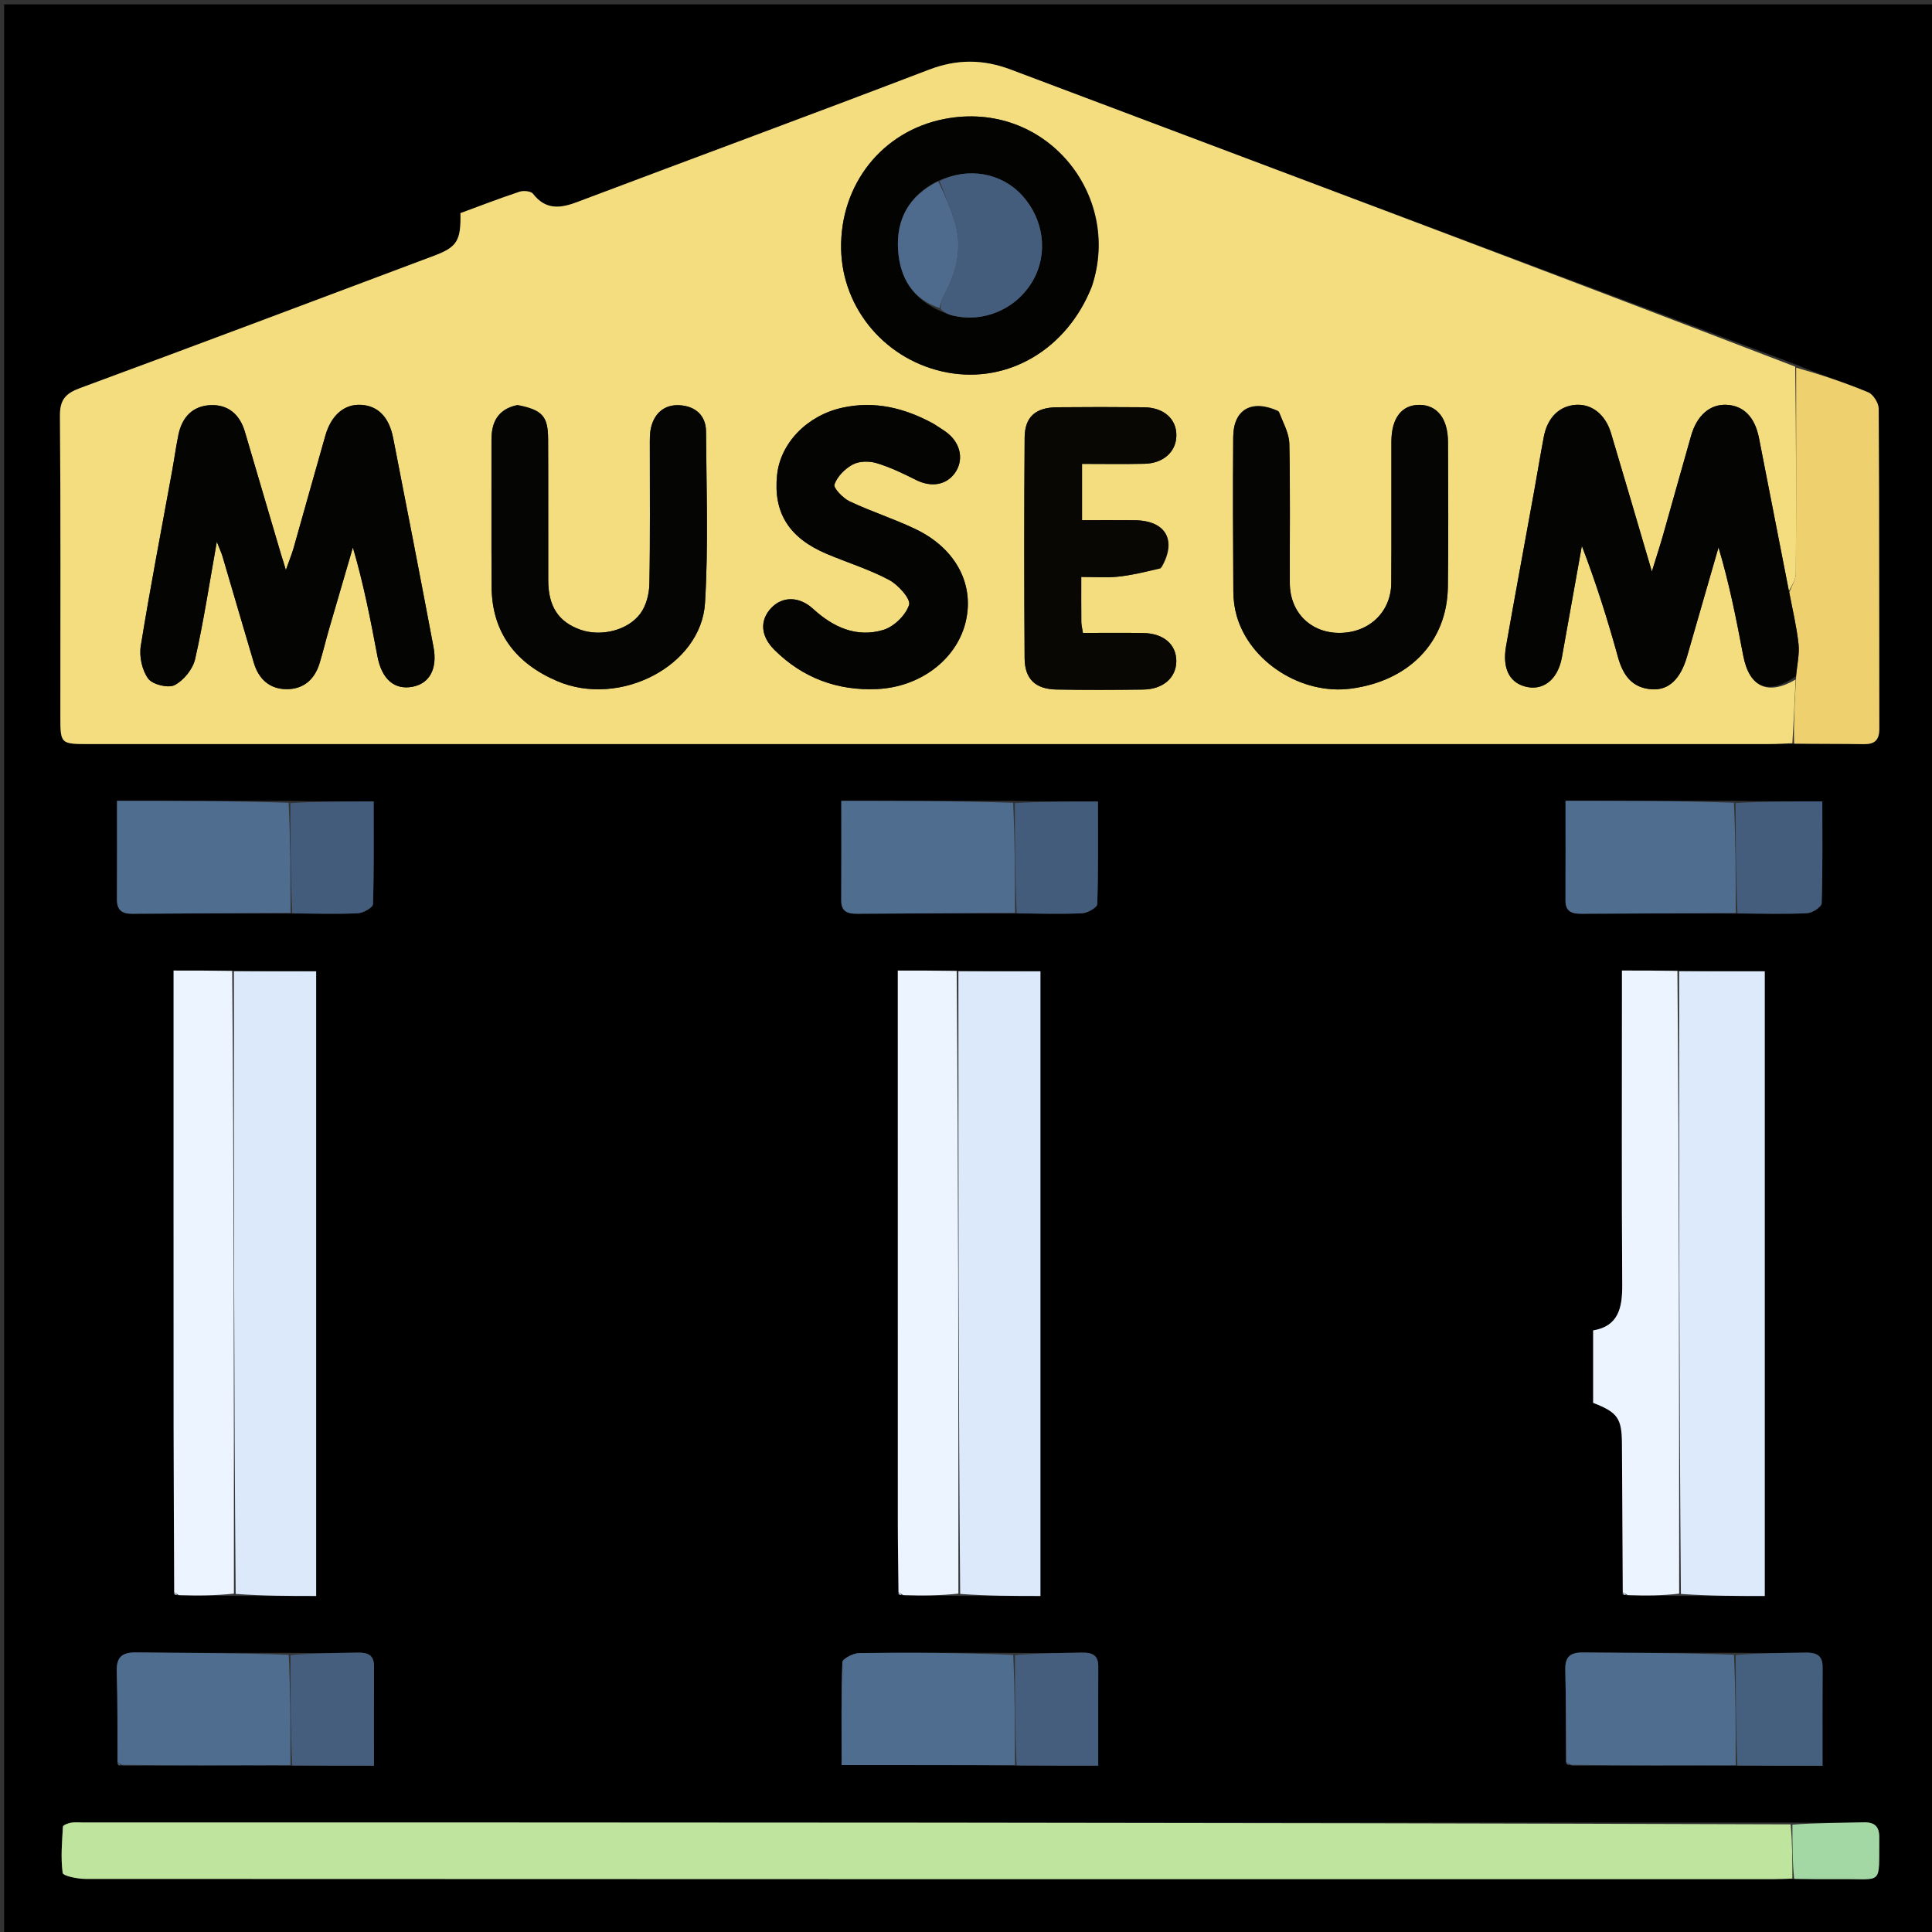 <svg version="1.1" id="Layer_1" xmlns="http://www.w3.org/2000/svg" xmlns:xlink="http://www.w3.org/1999/xlink" x="0px" y="0px"
	 width="100%" viewBox="0 0 512 512" enable-background="new 0 0 512 512" xml:space="preserve">
<rect x="0" y="0" width="512" height="512" fill="#333333" stroke="none"/>
<path fill="#000000" opacity="1" stroke="none" 
	d="
M513,247 
	C513,335.978 513,424.457 513,512.968 
	C342.397,512.968 171.793,512.968 1.095,512.968 
	C1.095,342.438 1.095,171.877 1.095,1.157 
	C171.667,1.157 342.333,1.157 513,1.157 
	C513,82.873 513,164.687 513,247 
M459.051,438.01 
	C445.891,437.997 432.731,438.056 419.573,437.924 
	C416.189,437.89 414.73,438.989 414.819,442.523 
	C415.024,450.679 414.974,458.841 415.073,467.516 
	C415.38,467.621 415.686,467.726 416.926,467.934 
	C431.274,467.892 445.622,467.85 460.904,467.938 
	C468.16,467.938 475.417,467.938 482.987,467.938 
	C482.987,458.714 482.95,450.238 483.007,441.761 
	C483.028,438.527 481.148,437.919 478.461,437.965 
	C472.301,438.071 466.139,438.085 459.051,438.01 
M460.925,242.109 
	C466.925,242.115 472.933,242.287 478.919,242.004 
	C480.294,241.939 482.723,240.349 482.755,239.397 
	C483.051,230.473 482.931,221.535 482.931,212.372 
	C474.851,212.372 467.394,212.372 459.022,212.214 
	C444.458,212.214 429.893,212.214 414.884,212.214 
	C414.884,221.444 414.909,230.054 414.87,238.664 
	C414.857,241.667 416.672,242.169 419.124,242.155 
	C432.747,242.072 446.371,242.032 460.925,242.109 
M77.899,467.922 
	C84.815,467.922 91.731,467.922 99.1,467.922 
	C99.1,458.704 99.079,450.106 99.112,441.509 
	C99.124,438.559 97.393,437.924 94.895,437.968 
	C88.922,438.071 82.948,438.099 76.049,438.022 
	C62.755,438.005 49.46,438.087 36.169,437.91 
	C32.31,437.858 30.806,439.118 30.938,443.081 
	C31.202,451.048 31.098,459.027 31.152,467.494 
	C31.152,467.494 31.502,467.842 31.502,467.842 
	C31.502,467.842 31.995,467.832 32.928,467.935 
	C47.607,467.884 62.287,467.833 77.899,467.922 
M268.02,212.227 
	C253.139,212.227 238.258,212.227 222.955,212.227 
	C222.955,221.436 222.985,230.039 222.939,238.642 
	C222.922,241.638 224.702,242.17 227.162,242.154 
	C241.103,242.059 255.045,242.004 269.915,242.09 
	C275.554,242.104 281.2,242.284 286.825,242.017 
	C288.24,241.95 290.757,240.491 290.786,239.607 
	C291.081,230.579 290.967,221.538 290.967,212.403 
	C283.128,212.403 276.03,212.403 268.02,212.227 
M268.048,438.027 
	C254.596,438.008 241.144,437.908 227.694,438.082 
	C226.132,438.102 223.273,439.588 223.24,440.476 
	C222.908,449.52 223.037,458.58 223.037,467.769 
	C238.793,467.769 253.878,467.769 269.895,467.92 
	C276.798,467.92 283.701,467.92 291.038,467.92 
	C291.038,458.714 291.017,450.128 291.05,441.543 
	C291.061,438.625 289.382,437.922 286.865,437.967 
	C280.901,438.073 274.937,438.104 268.048,438.027 
M77.919,242.094 
	C83.565,242.107 89.218,242.285 94.851,242.019 
	C96.275,241.952 98.81,240.508 98.838,239.631 
	C99.134,230.597 99.02,221.55 99.02,212.393 
	C91.149,212.393 84.041,212.393 76.02,212.222 
	C61.109,212.222 46.199,212.222 31.011,212.222 
	C31.011,221.434 31.046,229.916 30.992,238.397 
	C30.974,241.239 32.404,242.175 35.036,242.156 
	C49.02,242.055 63.005,242.012 77.919,242.094 
M239.908,422.951 
	C244.602,422.895 249.295,422.84 254.915,422.949 
	C261.856,422.949 268.797,422.949 275.725,422.949 
	C275.725,367.458 275.725,312.452 275.725,257.41 
	C268.247,257.41 261.117,257.41 253.074,257.208 
	C248.135,257.208 243.195,257.208 237.928,257.208 
	C237.928,259.54 237.928,261.348 237.928,263.155 
	C237.928,310.117 237.921,357.078 237.937,404.04 
	C237.939,410.029 238.061,416.018 238.034,422.548 
	C238.351,422.632 238.668,422.716 239.908,422.951 
M47.908,422.951 
	C52.602,422.895 57.296,422.84 62.915,422.949 
	C69.87,422.949 76.825,422.949 83.785,422.949 
	C83.785,367.478 83.785,312.452 83.785,257.409 
	C76.264,257.409 69.126,257.409 61.074,257.207 
	C56.142,257.207 51.21,257.207 46.001,257.207 
	C46.001,259.58 46.001,261.39 46.001,263.199 
	C46.001,301.656 45.985,340.113 46.009,378.57 
	C46.017,393.049 46.117,407.528 46.083,422.534 
	C46.384,422.623 46.684,422.712 47.908,422.951 
M429.978,422.565 
	C430.313,422.644 430.649,422.722 431.904,422.951 
	C436.267,422.898 440.63,422.846 445.919,422.955 
	C453.181,422.955 460.444,422.955 467.679,422.955 
	C467.679,367.441 467.679,312.453 467.679,257.401 
	C459.902,257.401 452.446,257.401 444.076,257.204 
	C439.46,257.204 434.844,257.204 429.834,257.204 
	C429.834,259.498 429.834,261.296 429.834,263.095 
	C429.834,288.919 429.734,314.745 429.907,340.568 
	C429.947,346.641 428.873,351.451 422.202,352.579 
	C422.202,359.295 422.202,365.574 422.202,371.77 
	C428.693,374.286 429.793,375.867 429.833,382.543 
	C429.912,395.698 429.988,408.852 429.978,422.565 
M475.925,497.985 
	C479.9,497.99 483.876,498.035 487.85,497.993 
	C499.209,497.871 497.887,499.851 498.03,487.021 
	C498.064,484.012 496.811,482.867 493.868,482.938 
	C487.581,483.09 481.29,483.08 474.074,482.986 
	C323.296,482.979 172.519,482.973 21.741,482.967 
	C20.742,482.967 19.718,482.861 18.751,483.046 
	C17.992,483.191 16.7,483.675 16.677,484.069 
	C16.438,488.167 16.06,492.325 16.609,496.345 
	C16.72,497.158 20.557,497.931 22.676,497.932 
	C171.788,498.006 320.9,498 470.011,497.993 
	C471.674,497.992 473.336,497.893 475.925,497.985 
M475.919,197.157 
	C481.903,197.164 487.889,197.102 493.871,197.207 
	C496.805,197.259 498.043,196.149 498.036,193.11 
	C497.973,164.851 498.043,136.591 497.878,108.332 
	C497.869,106.826 496.432,104.525 495.089,103.966 
	C488.836,101.366 482.382,99.249 475.504,96.443 
	C406.291,70.465 337.063,44.528 267.889,18.45 
	C260.479,15.657 253.592,15.634 246.132,18.488 
	C215.103,30.363 183.928,41.853 152.845,53.585 
	C148.363,55.277 144.547,55.621 141.249,51.347 
	C140.702,50.638 138.722,50.463 137.661,50.816 
	C132.362,52.575 127.149,54.593 122.025,56.476 
	C122.178,63.779 121.126,65.487 115.061,67.764 
	C83.803,79.498 52.565,91.287 21.238,102.836 
	C17.368,104.263 15.85,105.928 15.886,110.236 
	C16.107,136.723 15.997,163.212 15.997,189.701 
	C15.997,197.184 15.998,197.185 23.714,197.185 
	C172.15,197.186 320.586,197.186 469.021,197.176 
	C471.014,197.176 473.007,197.038 475.919,197.157 
z"/>
<path fill="#F4DD7E" opacity="1" stroke="none" 
	d="
M474.999,196.965 
	C473.007,197.038 471.014,197.176 469.021,197.176 
	C320.586,197.186 172.15,197.186 23.714,197.185 
	C15.998,197.185 15.997,197.184 15.997,189.701 
	C15.997,163.212 16.107,136.723 15.886,110.236 
	C15.85,105.928 17.368,104.263 21.238,102.836 
	C52.565,91.287 83.803,79.498 115.061,67.764 
	C121.126,65.487 122.178,63.779 122.025,56.476 
	C127.149,54.593 132.362,52.575 137.661,50.816 
	C138.722,50.463 140.702,50.638 141.249,51.347 
	C144.547,55.621 148.363,55.277 152.845,53.585 
	C183.928,41.853 215.103,30.363 246.132,18.488 
	C253.592,15.634 260.479,15.657 267.889,18.45 
	C337.063,44.528 406.291,70.465 475.75,97.172 
	C475.995,115.92 476.042,133.94 475.915,151.958 
	C475.904,153.641 474.791,155.317 474.074,156.606 
	C471.358,142.832 468.788,129.441 466.144,116.065 
	C465.034,110.45 462.026,107.482 457.508,107.28 
	C453.194,107.088 449.719,110.049 448.176,115.424 
	C445.655,124.207 443.23,133.018 440.729,141.808 
	C439.934,144.604 439.025,147.368 437.761,151.466 
	C433.872,138.265 430.449,126.507 426.932,114.778 
	C425.444,109.812 421.825,107.009 417.617,107.286 
	C413.249,107.574 410.096,110.655 409.128,115.748 
	C408.197,120.649 407.395,125.575 406.506,130.484 
	C404.047,144.066 401.525,157.637 399.124,171.229 
	C398.112,176.958 399.91,180.679 403.961,181.874 
	C408.803,183.302 412.836,180.205 413.922,174.184 
	C415.697,164.346 417.446,154.504 419.207,144.663 
	C422.958,154.435 426.038,164.223 428.772,174.107 
	C430.109,178.944 432.502,182.32 437.76,182.673 
	C442.257,182.974 445.37,179.918 447.087,173.969 
	C449.868,164.335 452.644,154.701 455.422,145.067 
	C458.28,154.611 460.155,164.144 461.965,173.69 
	C463.582,182.226 468.585,184.376 475.864,180.074 
	C475.607,186.031 475.303,191.498 474.999,196.965 
M74.452,146.92 
	C71.267,136.075 68.101,125.224 64.889,114.387 
	C63.552,109.875 60.493,107.158 55.766,107.37 
	C51.037,107.582 48.239,110.593 47.293,115.178 
	C46.621,118.436 46.173,121.739 45.577,125.014 
	C42.779,140.401 39.798,155.758 37.307,171.194 
	C36.858,173.975 37.645,177.629 39.273,179.843 
	C40.428,181.415 44.573,182.439 46.277,181.561 
	C48.683,180.321 51.102,177.333 51.705,174.681 
	C53.952,164.803 55.459,154.756 57.459,143.567 
	C58.281,145.668 58.7,146.545 58.972,147.466 
	C61.752,156.871 64.481,166.291 67.28,175.689 
	C68.557,179.976 71.464,182.625 75.969,182.637 
	C80.469,182.649 83.396,180.035 84.697,175.747 
	C85.615,172.726 86.351,169.65 87.229,166.616 
	C89.307,159.432 91.42,152.259 93.52,145.081 
	C96.379,154.78 98.213,164.354 100.028,173.932 
	C101.175,179.983 104.493,182.888 109.293,182.003 
	C113.78,181.176 115.983,177.31 114.881,171.468 
	C111.396,152.996 107.812,134.542 104.197,116.094 
	C103.087,110.428 100.09,107.496 95.584,107.285 
	C91.245,107.082 87.786,110.002 86.233,115.411 
	C83.388,125.316 80.65,135.251 77.828,145.163 
	C77.354,146.827 76.686,148.436 75.752,151.077 
	C75.196,149.177 74.974,148.418 74.452,146.92 
M289.428,75.703 
	C297.466,51.455 276.895,26.376 250.31,31.525 
	C233.662,34.75 222.614,49.01 222.906,65.917 
	C223.184,82.019 234.987,95.745 251.121,98.729 
	C267.191,101.701 282.758,92.576 289.428,75.703 
M136.854,107.38 
	C131.926,108.484 130.235,111.872 130.247,116.57 
	C130.28,129.561 130.193,142.551 130.282,155.541 
	C130.366,167.805 136.856,175.896 147.709,180.517 
	C164.28,187.573 185.821,176.448 186.834,159.804 
	C187.753,144.704 187.195,129.509 187.106,114.356 
	C187.08,109.995 184.162,107.609 180.062,107.39 
	C176.132,107.18 173.444,109.442 172.526,113.333 
	C172.15,114.923 172.216,116.636 172.213,118.294 
	C172.189,130.451 172.334,142.612 172.092,154.764 
	C172.039,157.406 171.26,160.476 169.734,162.557 
	C166.376,167.138 159.213,168.763 153.883,166.903 
	C148.052,164.867 145.306,160.753 145.287,153.818 
	C145.255,141.327 145.322,128.836 145.255,116.346 
	C145.223,110.286 143.729,108.634 136.854,107.38 
M338.622,108.847 
	C331.699,105.735 326.877,108.481 326.818,115.818 
	C326.708,129.472 326.764,143.128 326.849,156.783 
	C326.862,158.917 327.143,161.12 327.725,163.17 
	C331.219,175.468 344.996,184.211 357.992,182.498 
	C373.453,180.461 383.48,170.122 383.697,155.592 
	C383.889,142.772 383.771,129.947 383.73,117.125 
	C383.71,110.94 380.884,107.342 376.198,107.3 
	C371.493,107.259 368.751,110.769 368.734,117.038 
	C368.699,129.528 368.784,142.018 368.698,154.507 
	C368.645,162.218 362.781,167.736 354.915,167.726 
	C347.33,167.715 341.845,162.269 341.816,154.577 
	C341.77,142.254 341.956,129.928 341.685,117.611 
	C341.623,114.83 340.087,112.082 338.622,108.847 
M247.224,112.178 
	C239.678,108.088 231.777,106.158 223.188,108.058 
	C213.917,110.108 206.82,117.388 205.935,125.873 
	C204.893,135.851 209.074,142.562 219.103,146.79 
	C224.612,149.112 230.392,150.896 235.638,153.695 
	C238.051,154.982 241.411,158.74 240.918,160.293 
	C240.053,163.023 236.908,166.087 234.093,166.934 
	C227.006,169.066 220.814,166.242 215.446,161.326 
	C211.755,157.947 207.275,158.017 204.347,161.163 
	C201.304,164.434 201.544,168.556 205.244,172.236 
	C212.743,179.693 221.99,183.09 232.408,182.609 
	C243.856,182.081 253.208,174.869 255.764,165.386 
	C258.494,155.258 253.518,145.423 242.609,140.209 
	C236.923,137.491 230.862,135.562 225.165,132.867 
	C223.395,132.03 220.799,129.328 221.133,128.386 
	C221.887,126.263 223.955,124.176 226.022,123.083 
	C227.736,122.177 230.382,122.15 232.313,122.734 
	C235.914,123.822 239.37,125.487 242.747,127.189 
	C246.685,129.174 250.69,128.611 253.017,125.408 
	C255.438,122.076 254.693,117.684 251.149,114.814 
	C250.119,113.98 248.945,113.326 247.224,112.178 
M307.828,150.358 
	C311.983,143.209 309,137.954 300.706,137.869 
	C296.098,137.822 291.488,137.861 286.749,137.861 
	C286.749,132.62 286.749,128.018 286.749,122.932 
	C292.409,122.932 297.867,123.025 303.32,122.904 
	C308.301,122.794 311.653,119.74 311.749,115.512 
	C311.851,111.053 308.451,107.981 303.114,107.929 
	C295.456,107.855 287.797,107.853 280.14,107.928 
	C274.451,107.984 271.581,110.446 271.54,115.977 
	C271.396,135.454 271.405,154.933 271.533,174.411 
	C271.569,179.968 274.398,182.626 279.983,182.731 
	C287.639,182.875 295.3,182.848 302.957,182.74 
	C308.282,182.665 311.735,179.563 311.735,175.18 
	C311.734,170.77 308.358,167.845 302.939,167.756 
	C297.653,167.669 292.364,167.737 286.987,167.737 
	C286.788,166.429 286.569,165.632 286.561,164.833 
	C286.524,161.033 286.545,157.234 286.545,152.891 
	C290.004,152.891 293.148,153.146 296.233,152.825 
	C299.936,152.439 303.587,151.561 307.828,150.358 
z"/>
<path fill="#BEE49D" opacity="1" stroke="none" 
	d="
M474.999,497.84 
	C473.336,497.893 471.674,497.992 470.011,497.993 
	C320.9,498 171.788,498.006 22.676,497.932 
	C20.557,497.931 16.72,497.158 16.609,496.345 
	C16.06,492.325 16.438,488.167 16.677,484.069 
	C16.7,483.675 17.992,483.191 18.751,483.046 
	C19.718,482.861 20.742,482.967 21.741,482.967 
	C172.519,482.973 323.296,482.979 474.542,483.473 
	C475.007,488.587 475.003,493.213 474.999,497.84 
z"/>
<path fill="#DCEAFB" opacity="1" stroke="none" 
	d="
M444.99,257.401 
	C452.446,257.401 459.902,257.401 467.679,257.401 
	C467.679,312.453 467.679,367.441 467.679,422.955 
	C460.444,422.955 453.181,422.955 445.457,422.418 
	C444.993,367.055 444.992,312.228 444.99,257.401 
z"/>
<path fill="#DBE9FB" opacity="1" stroke="none" 
	d="
M253.987,257.41 
	C261.117,257.41 268.247,257.41 275.725,257.41 
	C275.725,312.452 275.725,367.458 275.725,422.949 
	C268.797,422.949 261.856,422.949 254.452,422.412 
	C253.988,367.053 253.988,312.231 253.987,257.41 
z"/>
<path fill="#DBE9FB" opacity="1" stroke="none" 
	d="
M61.987,257.409 
	C69.126,257.409 76.264,257.409 83.785,257.409 
	C83.785,312.452 83.785,367.478 83.785,422.949 
	C76.825,422.949 69.87,422.949 62.453,422.412 
	C61.989,367.053 61.988,312.231 61.987,257.409 
z"/>
<path fill="#ECF5FF" opacity="1" stroke="none" 
	d="
M444.533,257.303 
	C444.992,312.228 444.993,367.055 444.994,422.337 
	C440.63,422.846 436.267,422.898 431.332,422.701 
	C430.571,422.235 430.34,422.087 430.066,422.006 
	C429.988,408.852 429.912,395.698 429.833,382.543 
	C429.793,375.867 428.693,374.286 422.202,371.77 
	C422.202,365.574 422.202,359.295 422.202,352.579 
	C428.873,351.451 429.947,346.641 429.907,340.568 
	C429.734,314.745 429.834,288.919 429.834,263.095 
	C429.834,261.296 429.834,259.498 429.834,257.204 
	C434.844,257.204 439.46,257.204 444.533,257.303 
z"/>
<path fill="#ECF5FF" opacity="1" stroke="none" 
	d="
M61.531,257.308 
	C61.988,312.231 61.989,367.053 61.99,422.33 
	C57.296,422.84 52.602,422.895 47.351,422.707 
	C46.627,422.258 46.421,422.106 46.176,422.007 
	C46.117,407.528 46.017,393.049 46.009,378.57 
	C45.985,340.113 46.001,301.656 46.001,263.199 
	C46.001,261.39 46.001,259.58 46.001,257.207 
	C51.21,257.207 56.142,257.207 61.531,257.308 
z"/>
<path fill="#ECF5FF" opacity="1" stroke="none" 
	d="
M253.531,257.309 
	C253.988,312.231 253.988,367.053 253.989,422.329 
	C249.295,422.84 244.602,422.895 239.343,422.705 
	C238.602,422.25 238.385,422.099 238.128,422.007 
	C238.061,416.018 237.939,410.029 237.937,404.04 
	C237.921,357.078 237.928,310.117 237.928,263.155 
	C237.928,261.348 237.928,259.54 237.928,257.208 
	C243.195,257.208 248.135,257.208 253.531,257.309 
z"/>
<path fill="#EED06F" opacity="1" stroke="none" 
	d="
M474.19,156.996 
	C474.791,155.317 475.904,153.641 475.915,151.958 
	C476.042,133.94 475.995,115.92 475.998,97.43 
	C482.382,99.249 488.836,101.366 495.089,103.966 
	C496.432,104.525 497.869,106.826 497.878,108.332 
	C498.043,136.591 497.973,164.851 498.036,193.11 
	C498.043,196.149 496.805,197.259 493.871,197.207 
	C487.889,197.102 481.903,197.164 475.459,197.061 
	C475.303,191.498 475.607,186.031 475.97,179.697 
	C476.259,176.097 476.914,173.32 476.622,170.645 
	C476.123,166.062 475.032,161.542 474.19,156.996 
z"/>
<path fill="#4F6D8F" opacity="1" stroke="none" 
	d="
M76.989,241.948 
	C63.005,242.012 49.02,242.055 35.036,242.156 
	C32.404,242.175 30.974,241.239 30.992,238.397 
	C31.046,229.916 31.011,221.434 31.011,212.222 
	C46.199,212.222 61.109,212.222 76.493,212.746 
	C76.974,222.83 76.981,232.389 76.989,241.948 
z"/>
<path fill="#4F6D8F" opacity="1" stroke="none" 
	d="
M268.964,467.769 
	C253.878,467.769 238.793,467.769 223.037,467.769 
	C223.037,458.58 222.908,449.52 223.24,440.476 
	C223.273,439.588 226.132,438.102 227.694,438.082 
	C241.144,437.908 254.596,438.008 268.516,438.552 
	C268.977,448.642 268.97,458.206 268.964,467.769 
z"/>
<path fill="#4F6D8F" opacity="1" stroke="none" 
	d="
M268.987,241.935 
	C255.045,242.004 241.103,242.059 227.162,242.154 
	C224.702,242.17 222.922,241.638 222.939,238.642 
	C222.985,230.039 222.955,221.436 222.955,212.227 
	C238.258,212.227 253.139,212.227 268.491,212.753 
	C268.97,222.831 268.979,232.383 268.987,241.935 
z"/>
<path fill="#4F6D8F" opacity="1" stroke="none" 
	d="
M31.146,467.001 
	C31.098,459.027 31.202,451.048 30.938,443.081 
	C30.806,439.118 32.31,437.858 36.169,437.91 
	C49.46,438.087 62.755,438.005 76.518,438.547 
	C76.98,448.642 76.973,458.212 76.966,467.783 
	C62.287,467.833 47.607,467.884 32.354,467.713 
	C31.605,467.281 31.394,467.117 31.146,467.001 
z"/>
<path fill="#4F6D8F" opacity="1" stroke="none" 
	d="
M459.995,241.977 
	C446.371,242.032 432.747,242.072 419.124,242.155 
	C416.672,242.169 414.857,241.667 414.87,238.664 
	C414.909,230.054 414.884,221.444 414.884,212.214 
	C429.893,212.214 444.458,212.214 459.498,212.733 
	C459.981,222.827 459.988,232.402 459.995,241.977 
z"/>
<path fill="#4F6D8F" opacity="1" stroke="none" 
	d="
M415.028,467 
	C414.974,458.841 415.024,450.679 414.819,442.523 
	C414.73,438.989 416.189,437.89 419.573,437.924 
	C432.731,438.056 445.891,437.997 459.523,438.531 
	C459.987,448.638 459.979,458.223 459.97,467.808 
	C445.622,467.85 431.274,467.892 416.335,467.705 
	C415.547,467.254 415.308,467.096 415.028,467 
z"/>
<path fill="#445D7C" opacity="1" stroke="none" 
	d="
M460.46,242.043 
	C459.988,232.402 459.981,222.827 459.956,212.812 
	C467.394,212.372 474.851,212.372 482.931,212.372 
	C482.931,221.535 483.051,230.473 482.755,239.397 
	C482.723,240.349 480.294,241.939 478.919,242.004 
	C472.933,242.287 466.925,242.115 460.46,242.043 
z"/>
<path fill="#455F7E" opacity="1" stroke="none" 
	d="
M460.437,467.873 
	C459.979,458.223 459.987,448.638 459.987,438.594 
	C466.139,438.085 472.301,438.071 478.461,437.965 
	C481.148,437.919 483.028,438.527 483.007,441.761 
	C482.95,450.238 482.987,458.714 482.987,467.938 
	C475.417,467.938 468.16,467.938 460.437,467.873 
z"/>
<path fill="#445C7C" opacity="1" stroke="none" 
	d="
M269.451,242.013 
	C268.979,232.383 268.97,222.831 268.947,212.841 
	C276.03,212.403 283.128,212.403 290.967,212.403 
	C290.967,221.538 291.081,230.579 290.786,239.607 
	C290.757,240.491 288.24,241.95 286.825,242.017 
	C281.2,242.284 275.554,242.104 269.451,242.013 
z"/>
<path fill="#445C7C" opacity="1" stroke="none" 
	d="
M77.454,242.021 
	C76.981,232.389 76.974,222.83 76.949,212.832 
	C84.041,212.393 91.149,212.393 99.02,212.393 
	C99.02,221.55 99.134,230.597 98.838,239.631 
	C98.81,240.508 96.275,241.952 94.851,242.019 
	C89.218,242.285 83.565,242.107 77.454,242.021 
z"/>
<path fill="#455E7E" opacity="1" stroke="none" 
	d="
M77.433,467.852 
	C76.973,458.212 76.98,448.642 76.981,438.615 
	C82.948,438.099 88.922,438.071 94.895,437.968 
	C97.393,437.924 99.124,438.559 99.112,441.509 
	C99.079,450.106 99.1,458.704 99.1,467.922 
	C91.731,467.922 84.815,467.922 77.433,467.852 
z"/>
<path fill="#455E7E" opacity="1" stroke="none" 
	d="
M269.43,467.844 
	C268.97,458.206 268.977,448.642 268.978,438.622 
	C274.937,438.104 280.901,438.073 286.865,437.967 
	C289.382,437.922 291.061,438.625 291.05,441.543 
	C291.017,450.128 291.038,458.714 291.038,467.92 
	C283.701,467.92 276.798,467.92 269.43,467.844 
z"/>
<path fill="#A3D7A3" opacity="1" stroke="none" 
	d="
M475.462,497.913 
	C475.003,493.213 475.007,488.587 475.006,483.548 
	C481.29,483.08 487.581,483.09 493.868,482.938 
	C496.811,482.867 498.064,484.012 498.03,487.021 
	C497.887,499.851 499.209,497.871 487.85,497.993 
	C483.876,498.035 479.9,497.99 475.462,497.913 
z"/>
<path fill="#DCEAFB" opacity="1" stroke="none" 
	d="
M430.022,422.286 
	C430.34,422.087 430.571,422.235 430.872,422.625 
	C430.649,422.722 430.313,422.644 430.022,422.286 
z"/>
<path fill="#455E7E" opacity="1" stroke="none" 
	d="
M31.149,467.248 
	C31.394,467.117 31.605,467.281 31.887,467.661 
	C31.995,467.832 31.502,467.842 31.502,467.842 
	C31.502,467.842 31.152,467.494 31.149,467.248 
z"/>
<path fill="#455F7E" opacity="1" stroke="none" 
	d="
M415.05,467.258 
	C415.308,467.096 415.547,467.254 415.869,467.653 
	C415.686,467.726 415.38,467.621 415.05,467.258 
z"/>
<path fill="#DBE9FB" opacity="1" stroke="none" 
	d="
M238.081,422.277 
	C238.385,422.099 238.602,422.25 238.881,422.63 
	C238.668,422.716 238.351,422.632 238.081,422.277 
z"/>
<path fill="#DBE9FB" opacity="1" stroke="none" 
	d="
M46.129,422.27 
	C46.421,422.106 46.627,422.258 46.889,422.632 
	C46.684,422.712 46.384,422.623 46.129,422.27 
z"/>
<path fill="#040402" opacity="1" stroke="none" 
	d="
M74.602,147.289 
	C74.974,148.418 75.196,149.177 75.752,151.077 
	C76.686,148.436 77.354,146.827 77.828,145.163 
	C80.65,135.251 83.388,125.316 86.233,115.411 
	C87.786,110.002 91.245,107.082 95.584,107.285 
	C100.09,107.496 103.087,110.428 104.197,116.094 
	C107.812,134.542 111.396,152.996 114.881,171.468 
	C115.983,177.31 113.78,181.176 109.293,182.003 
	C104.493,182.888 101.175,179.983 100.028,173.932 
	C98.213,164.354 96.379,154.78 93.52,145.081 
	C91.42,152.259 89.307,159.432 87.229,166.616 
	C86.351,169.65 85.615,172.726 84.697,175.747 
	C83.396,180.035 80.469,182.649 75.969,182.637 
	C71.464,182.625 68.557,179.976 67.28,175.689 
	C64.481,166.291 61.752,156.871 58.972,147.466 
	C58.7,146.545 58.281,145.668 57.459,143.567 
	C55.459,154.756 53.952,164.803 51.705,174.681 
	C51.102,177.333 48.683,180.321 46.277,181.561 
	C44.573,182.439 40.428,181.415 39.273,179.843 
	C37.645,177.629 36.858,173.975 37.307,171.194 
	C39.798,155.758 42.779,140.401 45.577,125.014 
	C46.173,121.739 46.621,118.436 47.293,115.178 
	C48.239,110.593 51.037,107.582 55.766,107.37 
	C60.493,107.158 63.552,109.875 64.889,114.387 
	C68.101,125.224 71.267,136.075 74.602,147.289 
z"/>
<path fill="#040402" opacity="1" stroke="none" 
	d="
M474.074,156.606 
	C475.032,161.542 476.123,166.062 476.622,170.645 
	C476.914,173.32 476.259,176.097 475.924,179.207 
	C468.585,184.376 463.582,182.226 461.965,173.69 
	C460.155,164.144 458.28,154.611 455.422,145.067 
	C452.644,154.701 449.868,164.335 447.087,173.969 
	C445.37,179.918 442.257,182.974 437.76,182.673 
	C432.502,182.32 430.109,178.944 428.772,174.107 
	C426.038,164.223 422.958,154.435 419.207,144.663 
	C417.446,154.504 415.697,164.346 413.922,174.184 
	C412.836,180.205 408.803,183.302 403.961,181.874 
	C399.91,180.679 398.112,176.958 399.124,171.229 
	C401.525,157.637 404.047,144.066 406.506,130.484 
	C407.395,125.575 408.197,120.649 409.128,115.748 
	C410.096,110.655 413.249,107.574 417.617,107.286 
	C421.825,107.009 425.444,109.812 426.932,114.778 
	C430.449,126.507 433.872,138.265 437.761,151.466 
	C439.025,147.368 439.934,144.604 440.729,141.808 
	C443.23,133.018 445.655,124.207 448.176,115.424 
	C449.719,110.049 453.194,107.088 457.508,107.28 
	C462.026,107.482 465.034,110.45 466.144,116.065 
	C468.788,129.441 471.358,142.832 474.074,156.606 
z"/>
<path fill="#030302" opacity="1" stroke="none" 
	d="
M289.282,76.074 
	C282.758,92.576 267.191,101.701 251.121,98.729 
	C234.987,95.745 223.184,82.019 222.906,65.917 
	C222.614,49.01 233.662,34.75 250.31,31.525 
	C276.895,26.376 297.466,51.455 289.282,76.074 
M248.301,48.075 
	C240.843,51.892 237.447,58.157 238.009,66.336 
	C238.507,73.602 241.817,79.25 249.505,82.576 
	C250.441,82.918 251.356,83.348 252.318,83.587 
	C260.667,85.661 269.367,81.917 273.701,74.421 
	C277.838,67.264 276.687,58.125 270.845,51.751 
	C265.332,45.737 256.443,44.207 248.301,48.075 
z"/>
<path fill="#050503" opacity="1" stroke="none" 
	d="
M137.23,107.336 
	C143.729,108.634 145.223,110.286 145.255,116.346 
	C145.322,128.836 145.255,141.327 145.287,153.818 
	C145.306,160.753 148.052,164.867 153.883,166.903 
	C159.213,168.763 166.376,167.138 169.734,162.557 
	C171.26,160.476 172.039,157.406 172.092,154.764 
	C172.334,142.612 172.189,130.451 172.213,118.294 
	C172.216,116.636 172.15,114.923 172.526,113.333 
	C173.444,109.442 176.132,107.18 180.062,107.39 
	C184.162,107.609 187.08,109.995 187.106,114.356 
	C187.195,129.509 187.753,144.704 186.834,159.804 
	C185.821,176.448 164.28,187.573 147.709,180.517 
	C136.856,175.896 130.366,167.805 130.282,155.541 
	C130.193,142.551 130.28,129.561 130.247,116.57 
	C130.235,111.872 131.926,108.484 137.23,107.336 
z"/>
<path fill="#050503" opacity="1" stroke="none" 
	d="
M338.925,109.083 
	C340.087,112.082 341.623,114.83 341.685,117.611 
	C341.956,129.928 341.77,142.254 341.816,154.577 
	C341.845,162.269 347.33,167.715 354.915,167.726 
	C362.781,167.736 368.645,162.218 368.698,154.507 
	C368.784,142.018 368.699,129.528 368.734,117.038 
	C368.751,110.769 371.493,107.259 376.198,107.3 
	C380.884,107.342 383.71,110.94 383.73,117.125 
	C383.771,129.947 383.889,142.772 383.697,155.592 
	C383.48,170.122 373.453,180.461 357.992,182.498 
	C344.996,184.211 331.219,175.468 327.725,163.17 
	C327.143,161.12 326.862,158.917 326.849,156.783 
	C326.764,143.128 326.708,129.472 326.818,115.818 
	C326.877,108.481 331.699,105.735 338.925,109.083 
z"/>
<path fill="#040402" opacity="1" stroke="none" 
	d="
M247.53,112.384 
	C248.945,113.326 250.119,113.98 251.149,114.814 
	C254.693,117.684 255.438,122.076 253.017,125.408 
	C250.69,128.611 246.685,129.174 242.747,127.189 
	C239.37,125.487 235.914,123.822 232.313,122.734 
	C230.382,122.15 227.736,122.177 226.022,123.083 
	C223.955,124.176 221.887,126.263 221.133,128.386 
	C220.799,129.328 223.395,132.03 225.165,132.867 
	C230.862,135.562 236.923,137.491 242.609,140.209 
	C253.518,145.423 258.494,155.258 255.764,165.386 
	C253.208,174.869 243.856,182.081 232.408,182.609 
	C221.99,183.09 212.743,179.693 205.244,172.236 
	C201.544,168.556 201.304,164.434 204.347,161.163 
	C207.275,158.017 211.755,157.947 215.446,161.326 
	C220.814,166.242 227.006,169.066 234.093,166.934 
	C236.908,166.087 240.053,163.023 240.918,160.293 
	C241.411,158.74 238.051,154.982 235.638,153.695 
	C230.392,150.896 224.612,149.112 219.103,146.79 
	C209.074,142.562 204.893,135.851 205.935,125.873 
	C206.82,117.388 213.917,110.108 223.188,108.058 
	C231.777,106.158 239.678,108.088 247.53,112.384 
z"/>
<path fill="#080704" opacity="1" stroke="none" 
	d="
M307.544,150.627 
	C303.587,151.561 299.936,152.439 296.233,152.825 
	C293.148,153.146 290.004,152.891 286.545,152.891 
	C286.545,157.234 286.524,161.033 286.561,164.833 
	C286.569,165.632 286.788,166.429 286.987,167.737 
	C292.364,167.737 297.653,167.669 302.939,167.756 
	C308.358,167.845 311.734,170.77 311.735,175.18 
	C311.735,179.563 308.282,182.665 302.957,182.74 
	C295.3,182.848 287.639,182.875 279.983,182.731 
	C274.398,182.626 271.569,179.968 271.533,174.411 
	C271.405,154.933 271.396,135.454 271.54,115.977 
	C271.581,110.446 274.451,107.984 280.14,107.928 
	C287.797,107.853 295.456,107.855 303.114,107.929 
	C308.451,107.981 311.851,111.053 311.749,115.512 
	C311.653,119.74 308.301,122.794 303.32,122.904 
	C297.867,123.025 292.409,122.932 286.749,122.932 
	C286.749,128.018 286.749,132.62 286.749,137.861 
	C291.488,137.861 296.098,137.822 300.706,137.869 
	C309,137.954 311.983,143.209 307.544,150.627 
z"/>
<path fill="#445D7D" opacity="1" stroke="none" 
	d="
M248.997,47.991 
	C256.443,44.207 265.332,45.737 270.845,51.751 
	C276.687,58.125 277.838,67.264 273.701,74.421 
	C269.367,81.917 260.667,85.661 252.318,83.587 
	C251.356,83.348 250.441,82.918 249.258,81.914 
	C249.342,80.337 249.556,79.357 250.022,78.518 
	C253.616,72.053 255.223,65.303 252.82,58.059 
	C251.691,54.655 250.28,51.344 248.997,47.991 
z"/>
<path fill="#4E6B8D" opacity="1" stroke="none" 
	d="
M248.649,48.033 
	C250.28,51.344 251.691,54.655 252.82,58.059 
	C255.223,65.303 253.616,72.053 250.022,78.518 
	C249.556,79.357 249.342,80.337 249.005,81.627 
	C241.817,79.25 238.507,73.602 238.009,66.336 
	C237.447,58.157 240.843,51.892 248.649,48.033 
z"/>
</svg>